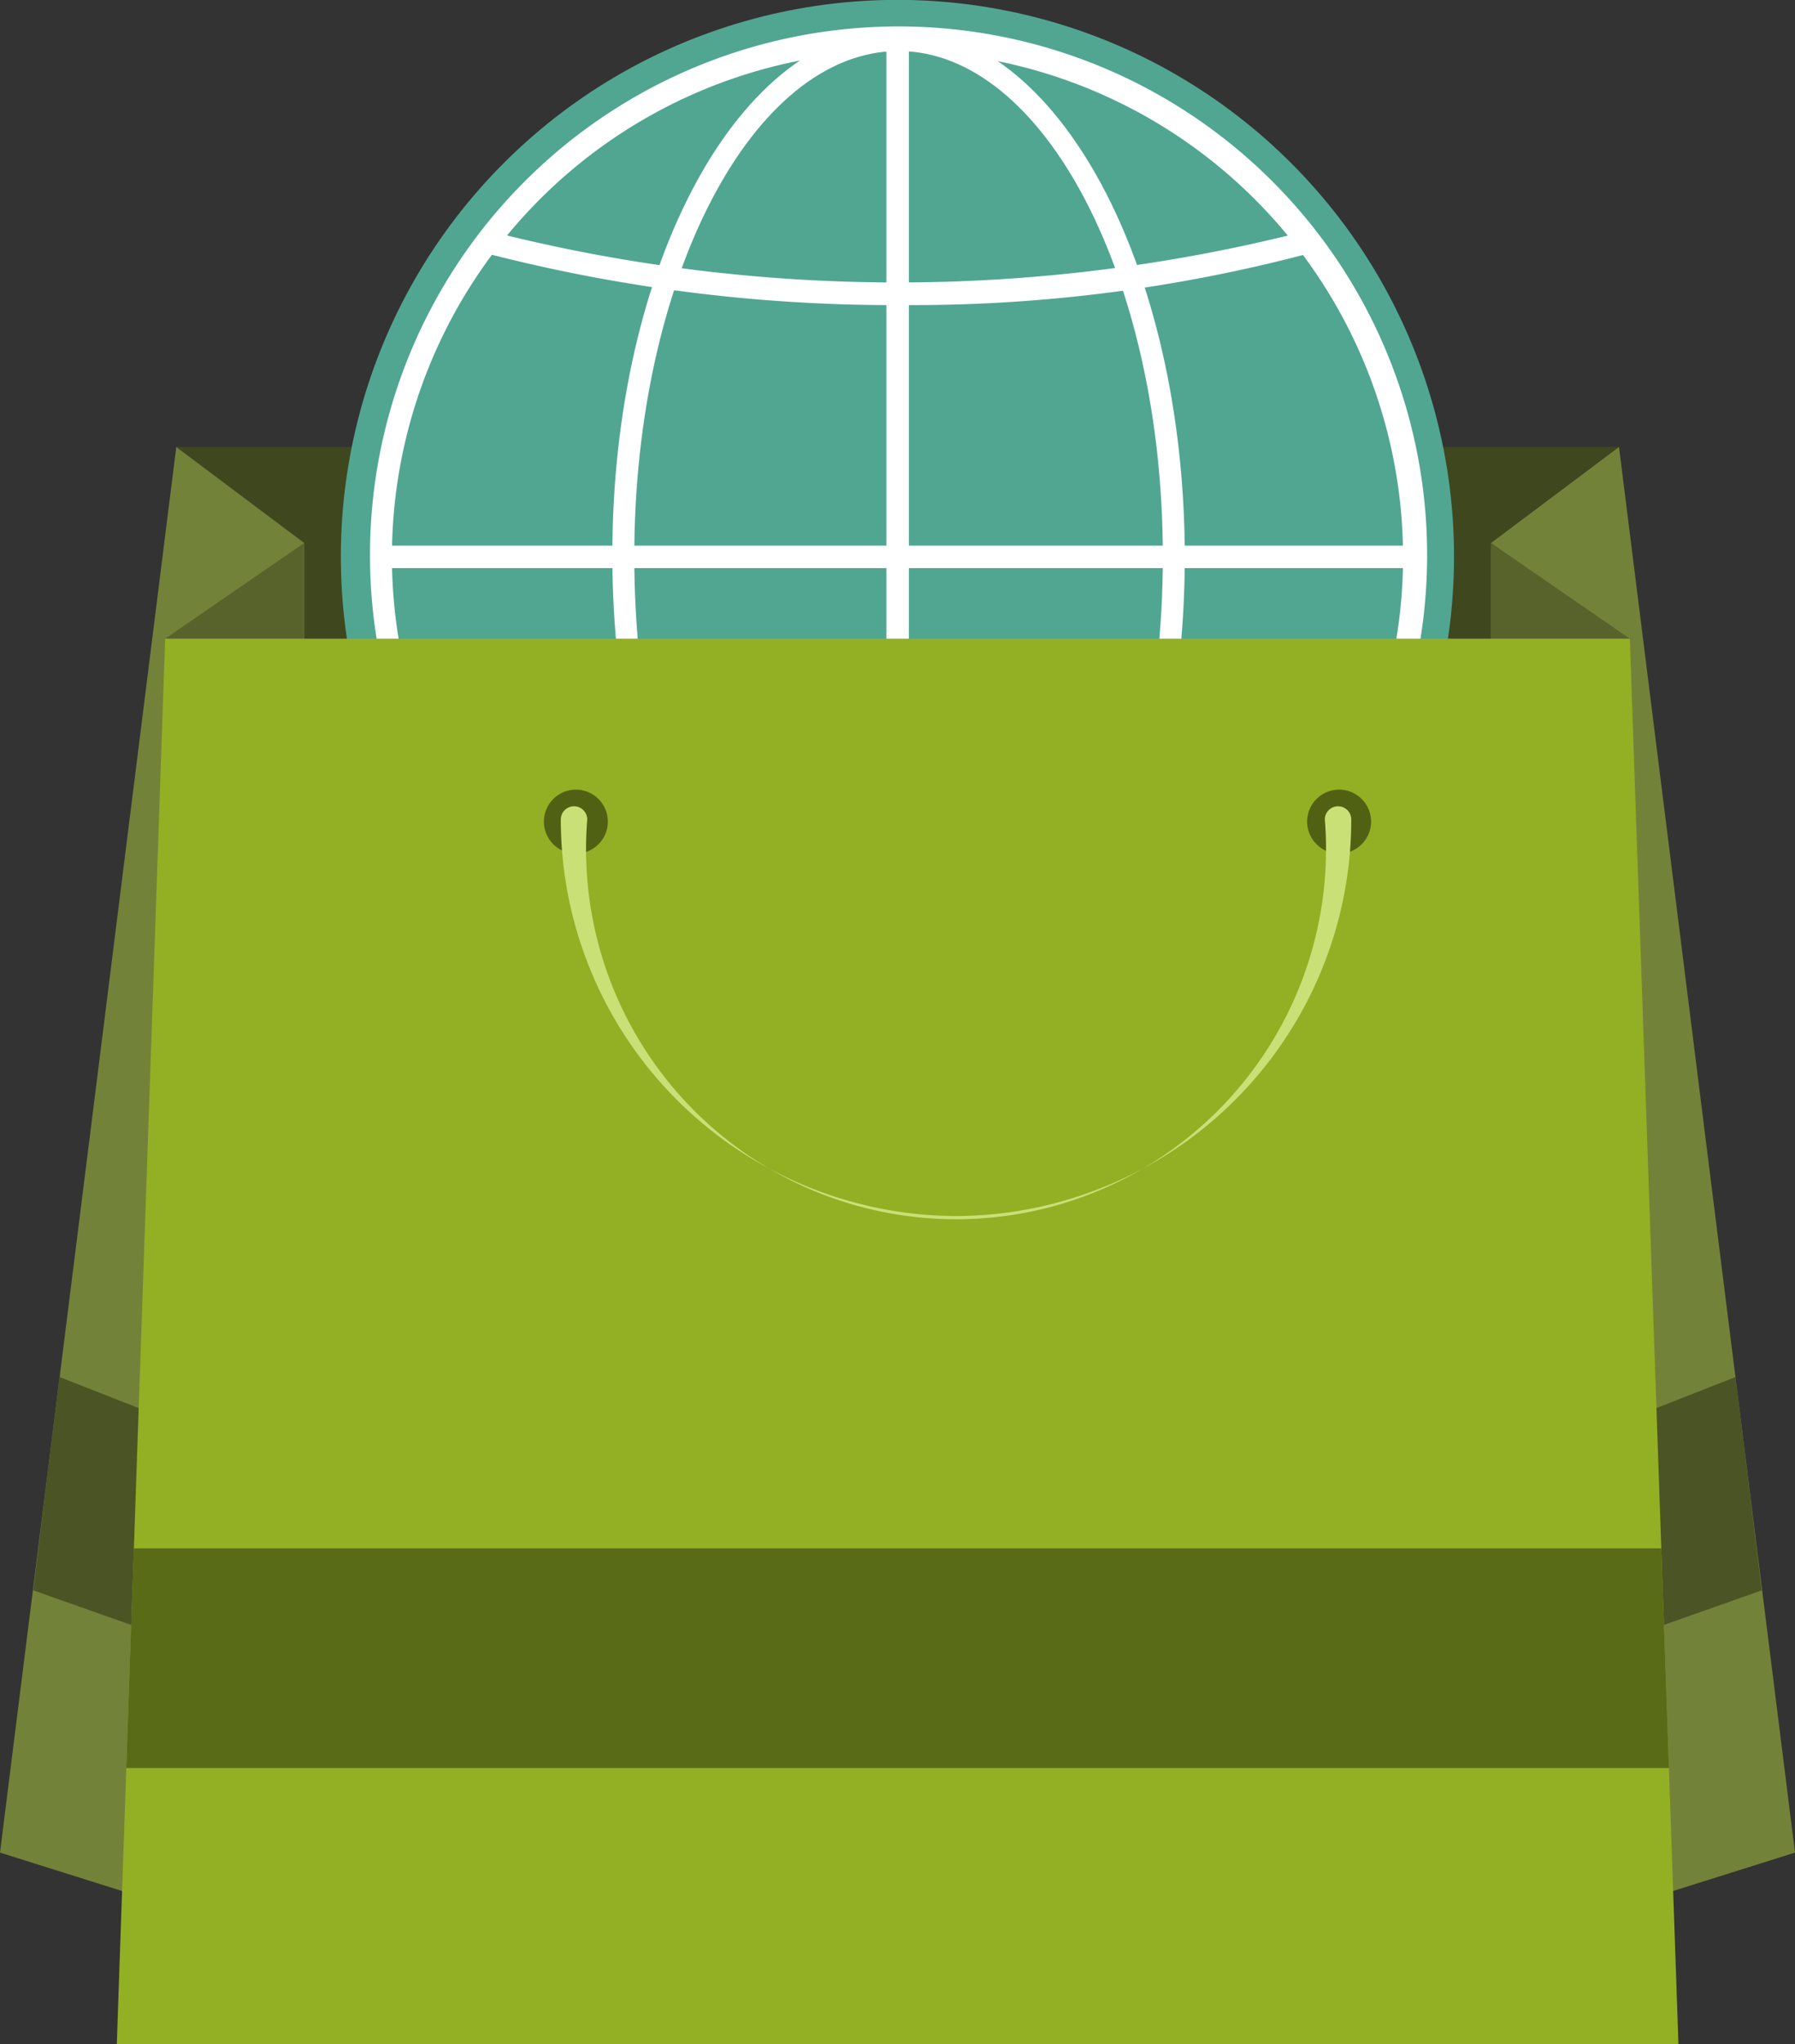<svg xmlns="http://www.w3.org/2000/svg" viewBox="0 0 67.92 77.33"><rect x="0" y="0" width="67.92" height="77.33" fill="#333333" stroke="none"/><defs><style>.cls-1{fill:#3f471f;}.cls-2{fill:#738239;}.cls-3{fill:#4b5425;}.cls-4{fill:#58632c;}.cls-5{fill:#51a692;}.cls-6{fill:#fff;}.cls-7{fill:#93b025;}.cls-8{fill:#596b17;}.cls-9{fill:#516114;}.cls-10{fill:#c9e077;}</style></defs><g id="Layer_2" data-name="Layer 2"><g id="Layer_5" data-name="Layer 5"><polygon class="cls-1" points="62.6 27.66 5.82 27.66 6.67 16.91 61.26 16.91 62.6 27.66"/><polygon class="cls-2" points="67.92 70.08 56.42 73.7 56.42 20.54 61.26 16.91 67.92 70.08"/><polygon class="cls-3" points="66.66 60.16 56.42 63.78 56.42 55.72 65.67 52.09 66.66 60.16"/><polygon class="cls-4" points="56.42 73.7 61.67 77.33 61.67 24.16 56.42 20.54 56.42 73.7"/><polygon class="cls-2" points="0 70.08 11.51 73.7 11.51 20.54 6.67 16.91 0 70.08"/><polygon class="cls-3" points="1.26 60.16 11.51 63.78 11.51 55.72 2.25 52.09 1.26 60.16"/><polygon class="cls-4" points="11.51 73.7 6.25 77.33 6.25 24.16 11.51 20.54 11.51 73.7"/><circle class="cls-5" cx="33.96" cy="21.06" r="21.06" transform="translate(5.66 49.27) rotate(-76.72)"/><path class="cls-6" d="M34,41a20,20,0,1,1,20-20A20,20,0,0,1,34,41ZM34,1.93A19.13,19.13,0,1,0,53.09,21.06,19.15,19.15,0,0,0,34,1.93Z"/><rect class="cls-6" x="33.54" y="1.5" width="0.85" height="39.11"/><rect class="cls-6" x="14.41" y="20.64" width="39.11" height="0.85"/><path class="cls-6" d="M34,41c-6,0-10.83-9-10.83-20S28,1.08,34,1.08s10.83,9,10.83,20S39.93,41,34,41ZM34,1.93c-5.5,0-10,8.58-10,19.13s4.48,19.13,10,19.13,10-8.58,10-19.13S39.47,1.93,34,1.93Z"/><path class="cls-6" d="M34.24,11.54A61.56,61.56,0,0,1,18.43,9.59l.24-.81a62.36,62.36,0,0,0,30.59,0l.22.82A58.5,58.5,0,0,1,34.24,11.54Z"/><path class="cls-6" d="M49.26,33.3a62.14,62.14,0,0,0-30.59,0l-.24-.81a63,63,0,0,1,31.05,0Z"/><polygon class="cls-7" points="63.51 77.33 4.42 77.33 6.25 24.16 61.67 24.16 63.51 77.33"/><polygon class="cls-8" points="63.15 66.88 4.78 66.88 5.06 58.57 62.86 58.57 63.15 66.88"/><path class="cls-9" d="M51.88,31.08a1.21,1.21,0,1,1-1.21-1.21A1.21,1.21,0,0,1,51.88,31.08Z"/><path class="cls-9" d="M23,31.08a1.21,1.21,0,1,1-1.21-1.21A1.21,1.21,0,0,1,23,31.08Z"/><path class="cls-10" d="M36.22,46a15,15,0,0,1-15-15,.5.5,0,0,1,.5-.5.5.5,0,0,1,.5.5,14,14,0,1,0,27.91,0,.5.5,0,0,1,.5-.5.5.5,0,0,1,.5.5A15,15,0,0,1,36.22,46Z"/></g></g></svg>
